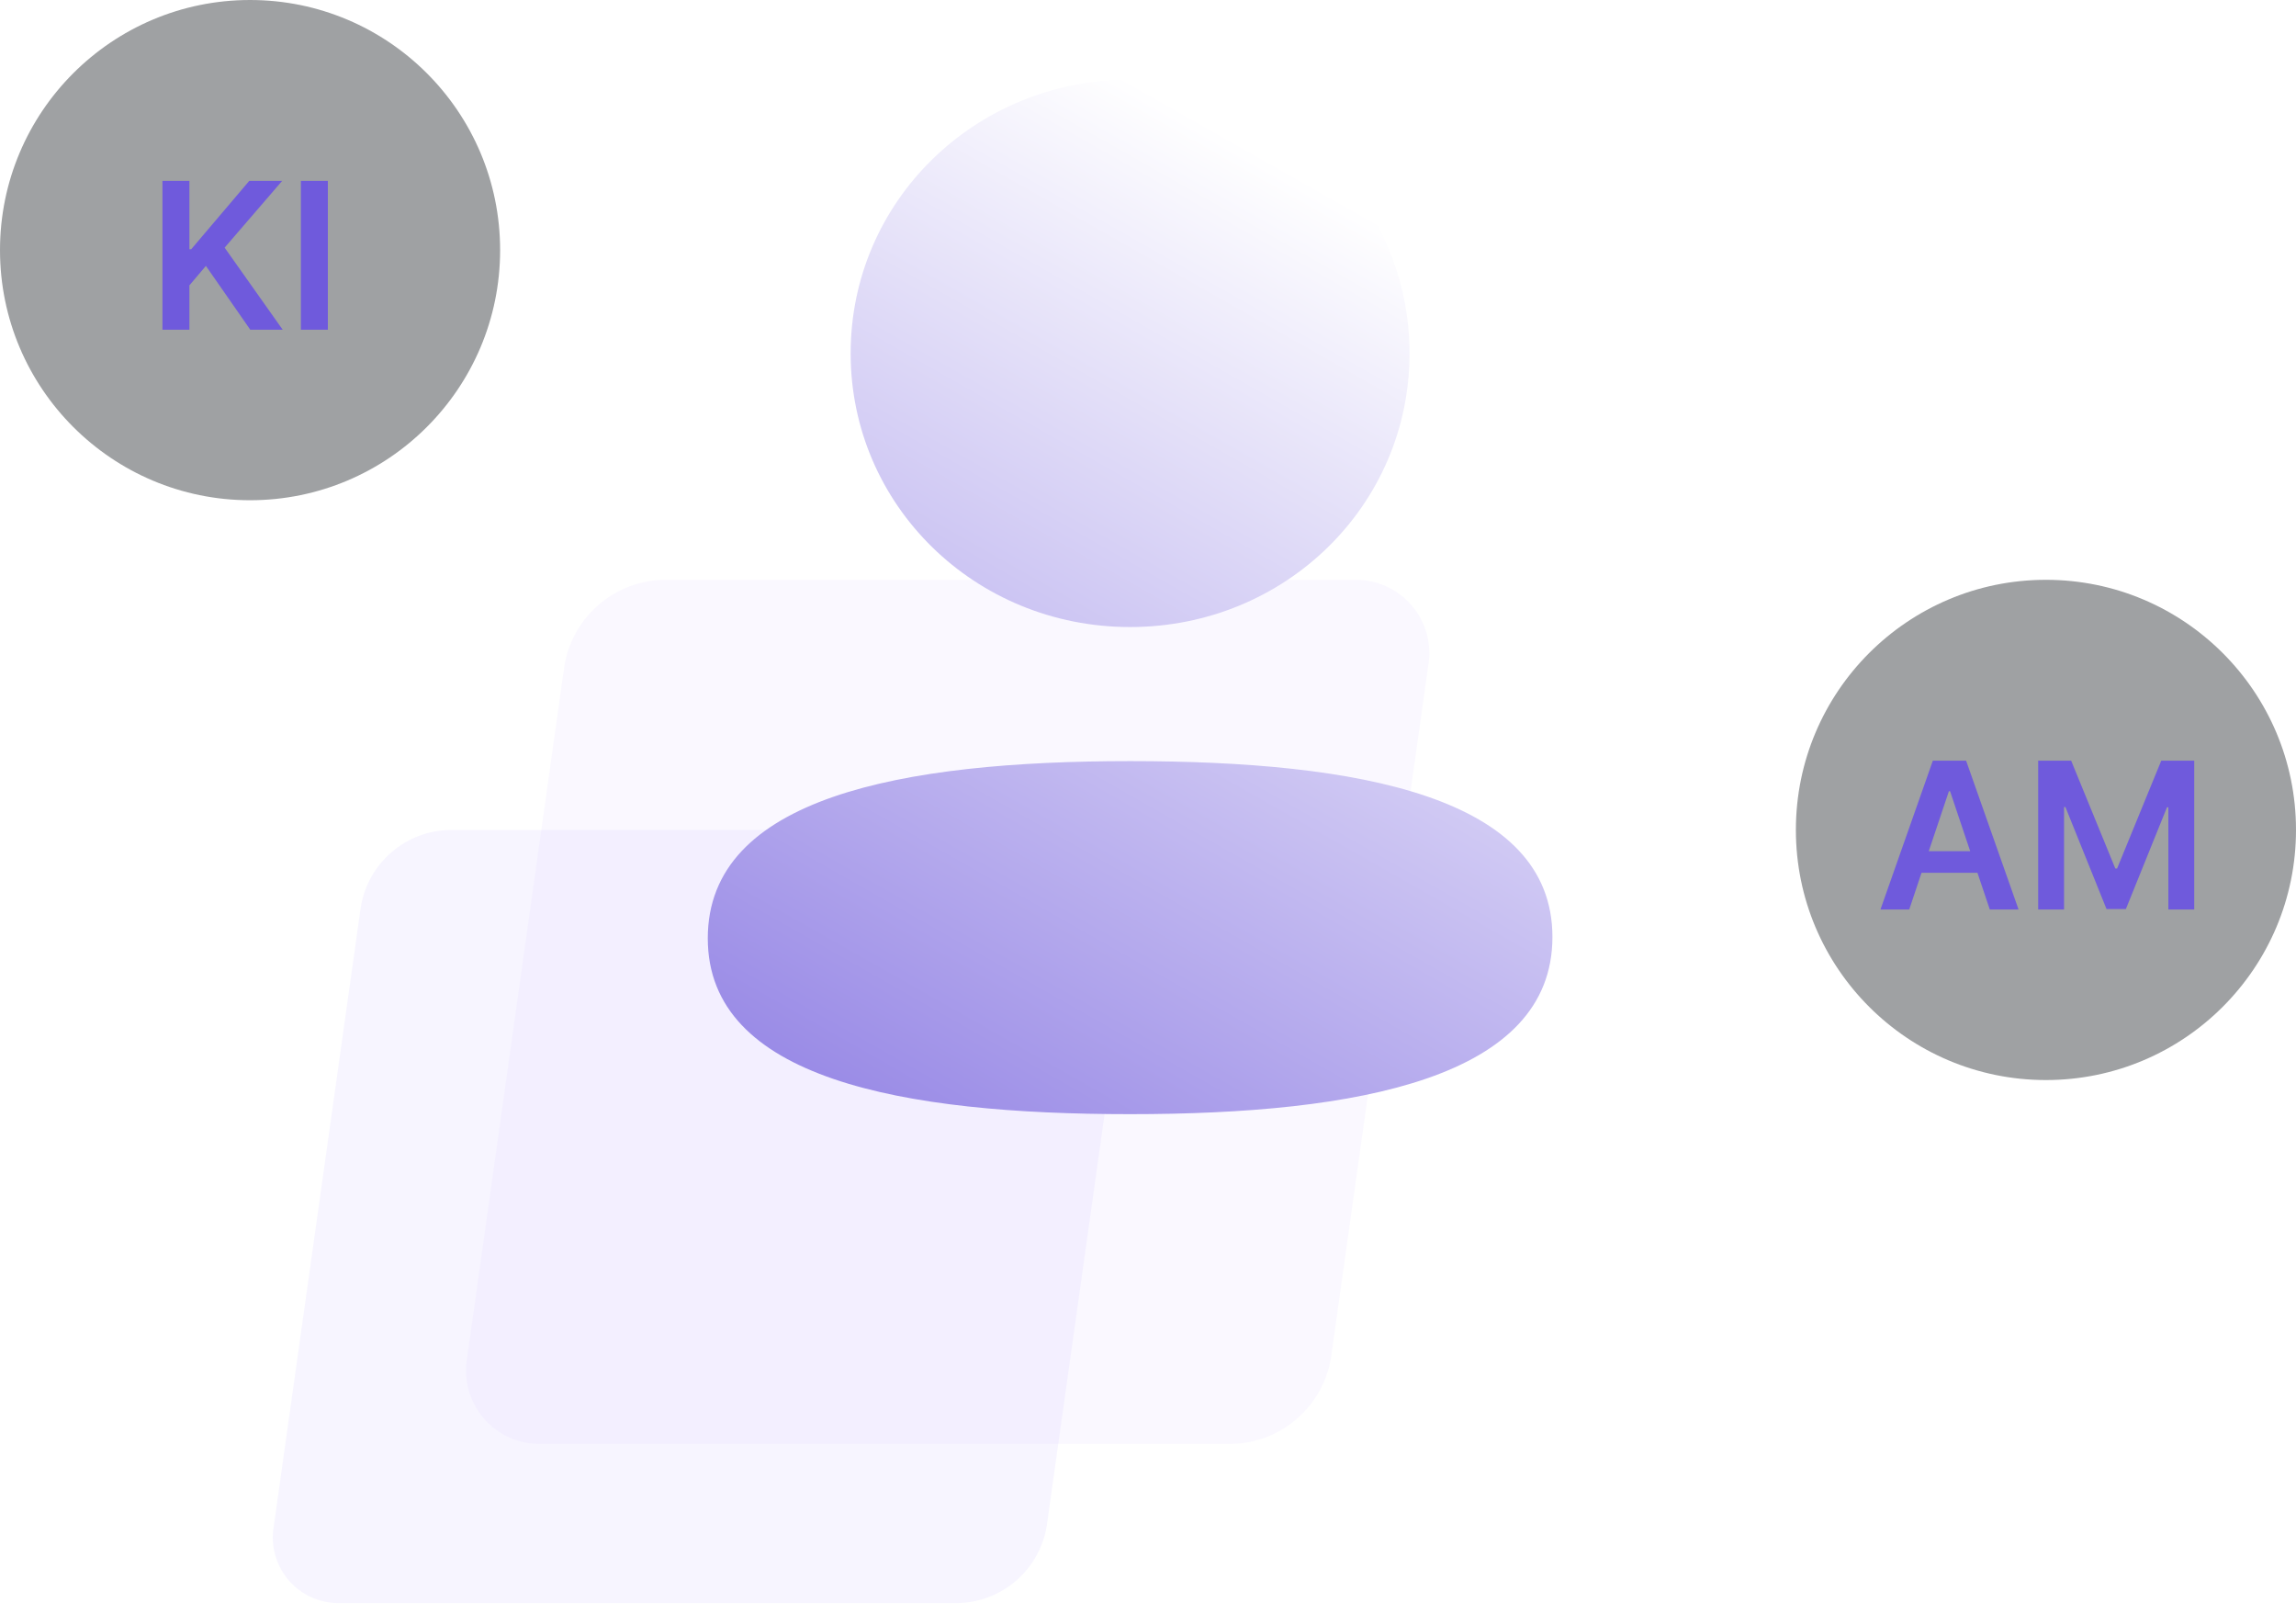 <svg width="202" height="142" viewBox="0 0 202 142" fill="none" xmlns="http://www.w3.org/2000/svg">
<circle cx="180" cy="73" r="22" fill="#474C4F" fill-opacity="0.52"/>
<circle cx="22" cy="22" r="22" fill="#474C4F" fill-opacity="0.52"/>
<path d="M167.972 80L169.053 76.772H173.974L175.061 80H177.592L172.977 66.909H170.05L165.441 80H167.972ZM169.692 74.867L171.462 69.594H171.565L173.335 74.867H169.692ZM179.317 66.909V80H181.592V70.987H181.714L185.331 79.962H187.032L190.65 71.006H190.771V80H193.047V66.909H190.145L186.258 76.395H186.105L182.219 66.909H179.317Z" fill="#6F5ADC"/>
<path d="M14.291 29H16.663V25.101L18.114 23.388L22.019 29H24.87L19.763 21.783L24.825 15.909H21.93L16.822 21.924H16.663V15.909H14.291V29ZM28.844 15.909H26.473V29H28.844V15.909Z" fill="#6F5ADC"/>
<path opacity="0.1" d="M93.894 73.002H39.494C37.612 73.056 35.808 73.765 34.392 75.006C32.977 76.248 32.038 77.944 31.739 79.802L24.093 134.202C23.939 135.048 23.977 135.917 24.202 136.746C24.427 137.575 24.834 138.343 25.395 138.995C25.954 139.646 26.653 140.165 27.439 140.512C28.224 140.859 29.078 141.027 29.937 141.002H84.337C86.219 140.949 88.023 140.24 89.439 138.999C90.855 137.757 91.793 136.061 92.093 134.202L99.738 79.802C99.891 78.957 99.854 78.088 99.629 77.259C99.403 76.43 98.996 75.662 98.436 75.01C97.876 74.358 97.178 73.84 96.392 73.493C95.606 73.145 94.752 72.978 93.894 73.002Z" fill="#AE9AFF"/>
<path opacity="0.1" d="M119.116 51.003H58.316C56.213 51.063 54.197 51.855 52.614 53.242C51.032 54.63 49.983 56.525 49.648 58.603L41.103 119.403C40.932 120.347 40.974 121.319 41.226 122.245C41.478 123.172 41.933 124.03 42.559 124.759C43.185 125.487 43.965 126.066 44.844 126.454C45.722 126.843 46.676 127.03 47.635 127.003H108.435C110.539 126.942 112.555 126.15 114.137 124.763C115.72 123.376 116.769 121.48 117.103 119.403L125.648 58.603C125.82 57.658 125.778 56.687 125.526 55.76C125.274 54.833 124.819 53.975 124.193 53.246C123.567 52.518 122.787 51.939 121.908 51.551C121.03 51.163 120.076 50.975 119.116 51.003Z" fill="#CABDFF"/>
<g filter="url(#filter0_b_1948_12071)">
<path fill-rule="evenodd" clip-rule="evenodd" d="M74.839 31.077C74.839 44.443 85.776 55.154 99.425 55.154C113.068 55.154 124.01 44.443 124.01 31.077C124.01 17.711 113.068 7 99.425 7C85.776 7 74.839 17.711 74.839 31.077ZM136.581 82.415C136.581 70.043 119.465 66.947 99.426 66.947C79.277 66.947 62.27 70.149 62.27 82.532C62.27 94.904 79.386 98 99.426 98C119.574 98 136.581 94.798 136.581 82.415Z" fill="url(#paint0_linear_1948_12071)"/>
</g>
<defs>
<filter id="filter0_b_1948_12071" x="49.27" y="-6" width="100.311" height="117" filterUnits="userSpaceOnUse" color-interpolation-filters="sRGB">
<feFlood flood-opacity="0" result="BackgroundImageFix"/>
<feGaussianBlur in="BackgroundImage" stdDeviation="6.5"/>
<feComposite in2="SourceAlpha" operator="in" result="effect1_backgroundBlur_1948_12071"/>
<feBlend mode="normal" in="SourceGraphic" in2="effect1_backgroundBlur_1948_12071" result="shape"/>
</filter>
<linearGradient id="paint0_linear_1948_12071" x1="99.426" y1="7" x2="36.176" y2="118.446" gradientUnits="userSpaceOnUse">
<stop stop-color="white"/>
<stop offset="1" stop-color="#6F5ADC"/>
</linearGradient>
</defs>
</svg>
